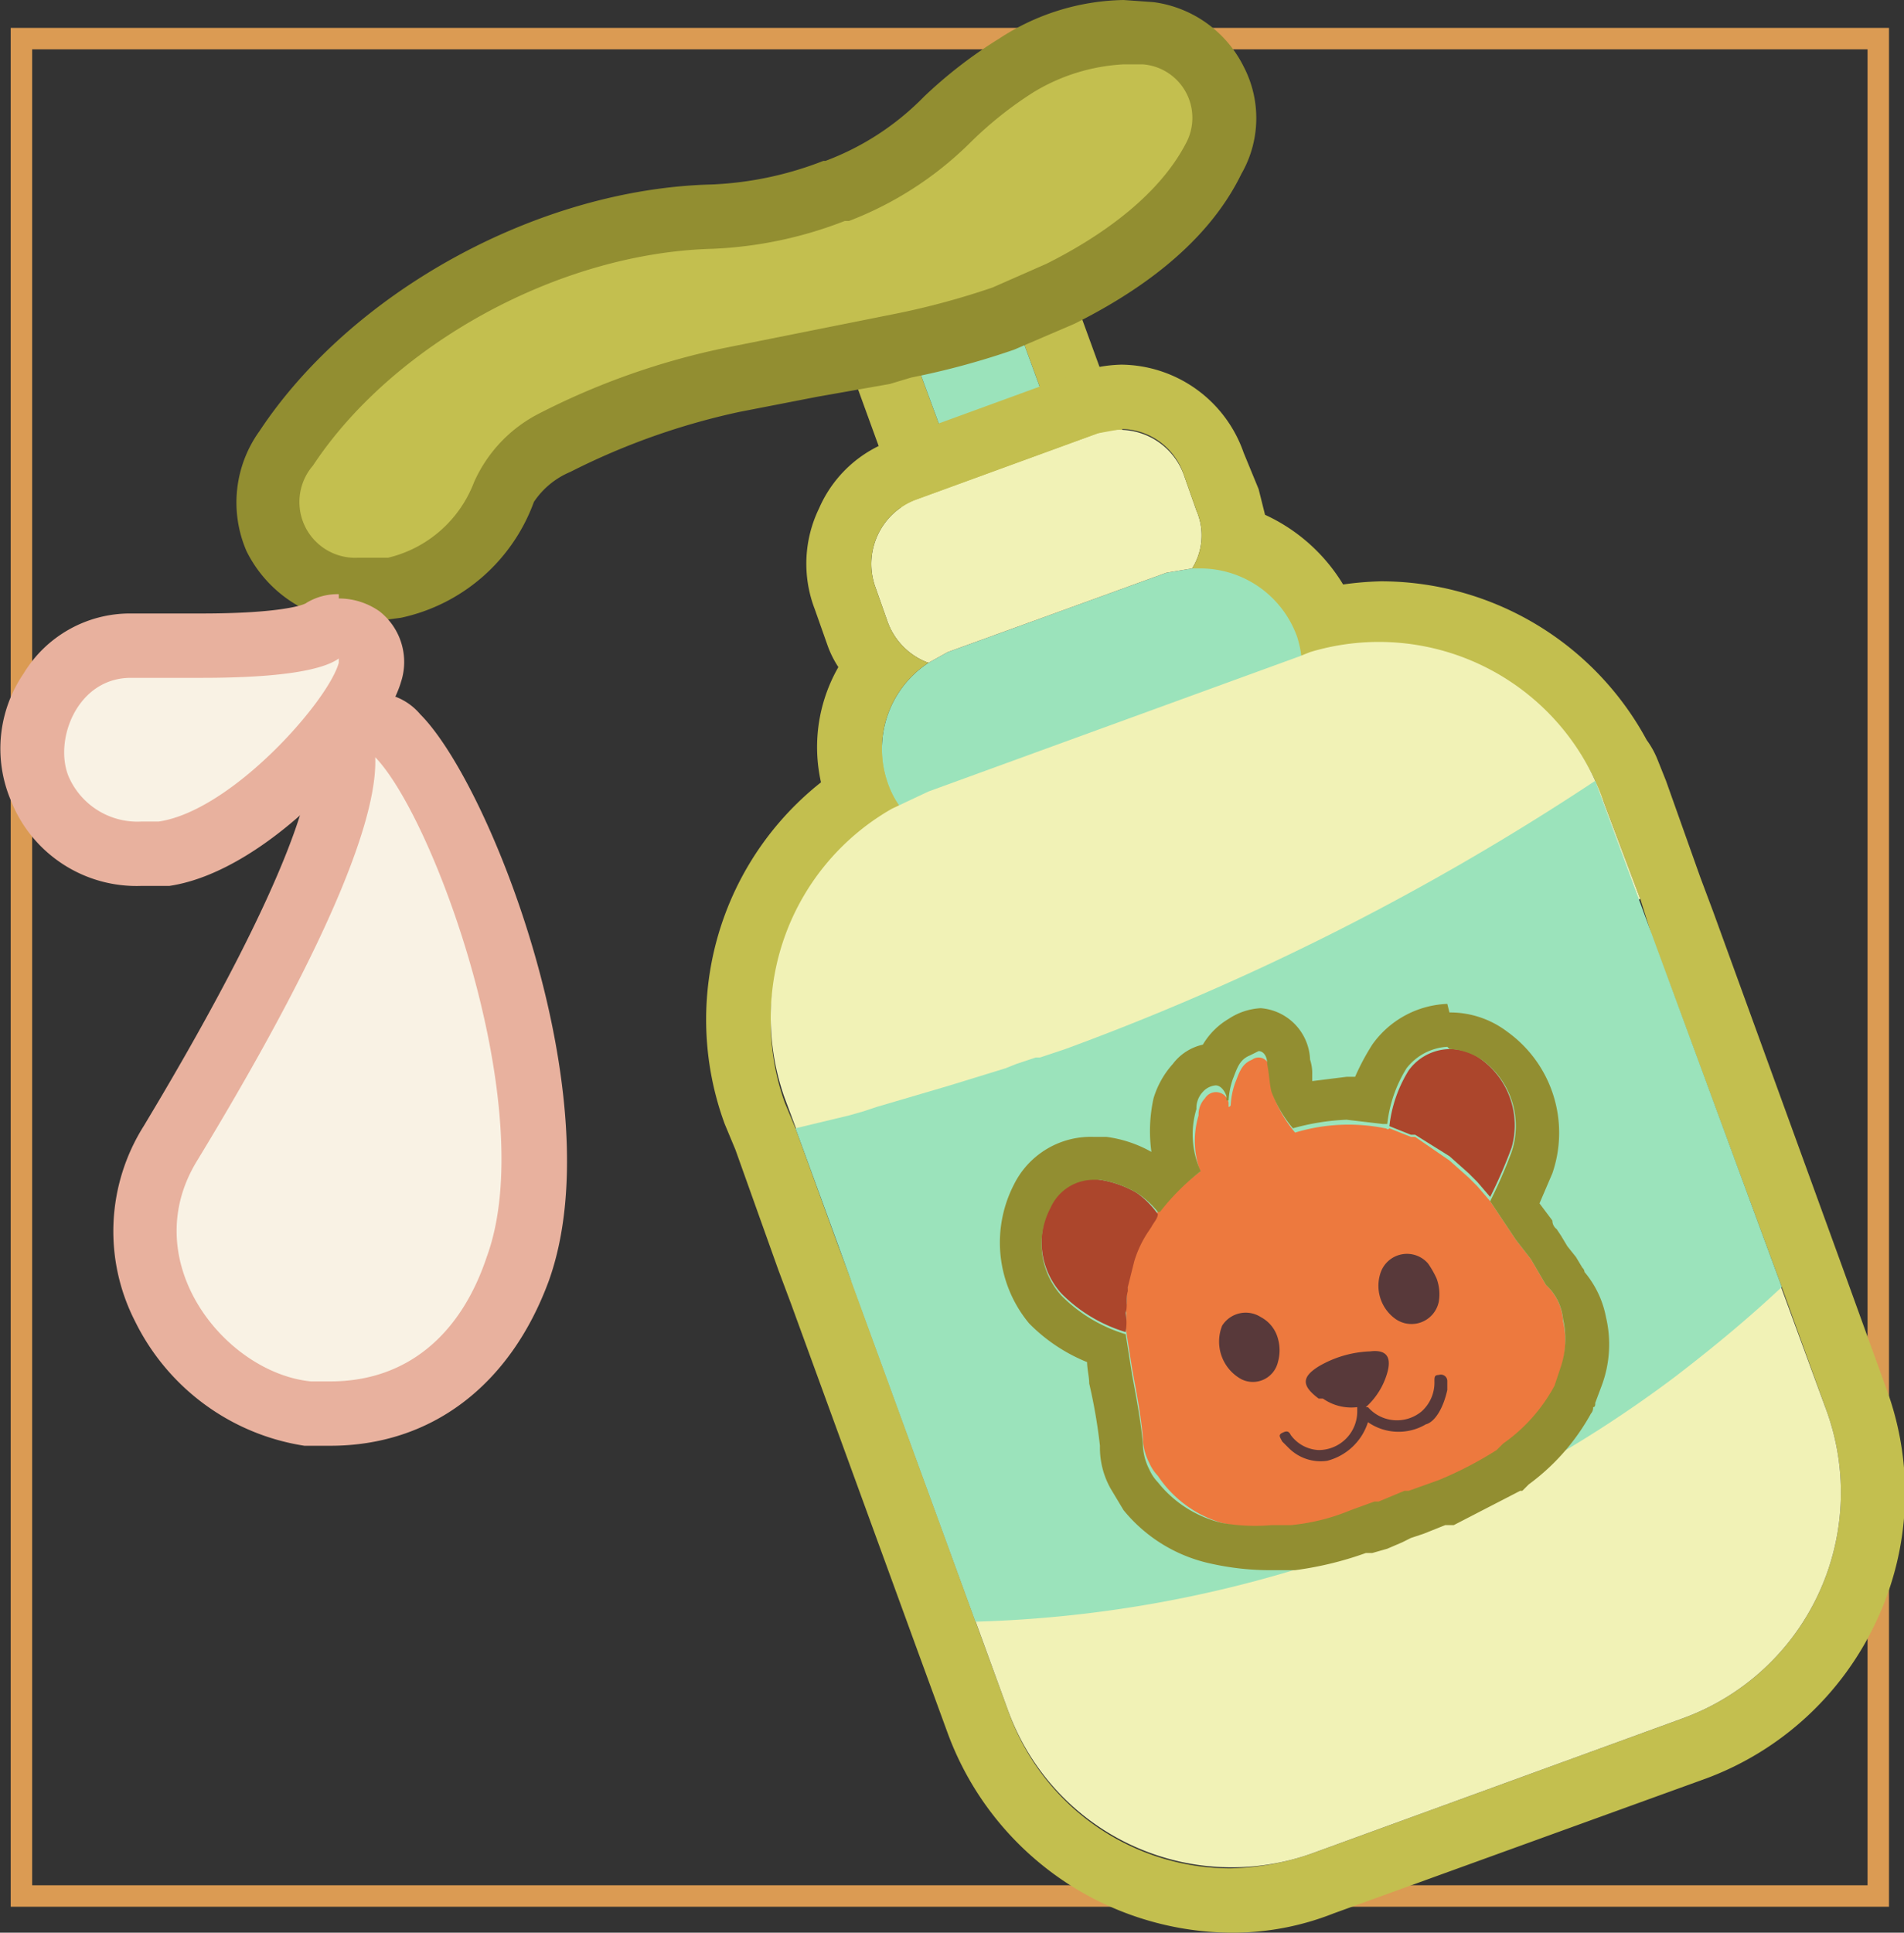 <svg xmlns="http://www.w3.org/2000/svg" width="88.8" height="90.1" viewBox="0 0 88.8 90.1"><rect x="0" y="0" width="88.8" height="90.1" fill="#333333" stroke="none"/><g style="isolation:isolate"><g id="Layer_2" data-name="Layer 2"><g id="Layer_1-2" data-name="Layer 1"><g id="Squirrel_clean_1" data-name="Squirrel_clean 1"><rect x="1" y="1.8" width="86.6" height="86.59" style="fill:none;stroke:#db9b53;stroke-miterlimit:10;mix-blend-mode:multiply"/><g id="clean_1" data-name="clean 1"><path d="M46.8,13.4l2.7,7.4-4.7,1.7L42,14.9h.6l2.7-.7,1.5-.7m0-3a2.8,2.8,0,0,0-1.5.4l-1,.5-2.2.5h-.6a3.5,3.5,0,0,0-2.1,1.5,3.1,3.1,0,0,0-.2,2.5L42,23.6a3.5,3.5,0,0,0,1.5,1.7l1.3.2h1l4.7-1.7a3.3,3.3,0,0,0,1.7-1.6,3,3,0,0,0,.1-2.3l-2.7-7.4a3.2,3.2,0,0,0-1.8-1.8l-1-.2Z" style="fill:#c3bf4f"/><path d="M64.4,30.1a11.1,11.1,0,0,1,10,6.3h0l.4,1,1.7,4.5.5,1.6L83.1,60l2.1,5.8a11.2,11.2,0,0,1-6.7,14.3L61.2,86.4a12.2,12.2,0,0,1-3.8.7A11,11,0,0,1,47,79.7l-1.5-4.1L39.7,59.7l-.6-1.6-2-5.5-.5-1.2a11.2,11.2,0,0,1,5-13.5h0l1.7-.8,17.3-6.3.5-.2a12.6,12.6,0,0,1,3.3-.5m0-3a15.4,15.4,0,0,0-4.2.7l-.6.2L42.3,34.3a18.9,18.9,0,0,0-2.1.9h0a14.1,14.1,0,0,0-6.4,17.2l.5,1.2,2,5.6.6,1.6,5.8,15.9,1.5,4.1a14.2,14.2,0,0,0,13.2,9.3,12.8,12.8,0,0,0,4.8-.9l17.4-6.3a14.2,14.2,0,0,0,7.9-7.3A14,14,0,0,0,88,64.8L85.9,59l-6-16.5-.6-1.6-1.6-4.5-.4-1a4.1,4.1,0,0,0-.5-.9,14.1,14.1,0,0,0-12.4-7.4Z" style="fill:#c3bf4f"/><path d="M46.8,13.4l2.7,7.4-4.7,1.7L42,14.9h.6l2.7-.7Z" style="fill:#9be3bb"/><path d="M60.5,29.6a5,5,0,0,1,.2,2.1l-.4.2L44.2,37.7l-1.5.7h0a4.3,4.3,0,0,1-1.3-1.9,4.8,4.8,0,0,1,1.9-5.6l.9-.5,10.2-3.7,1.2-.2A4.7,4.7,0,0,1,60.5,29.6Z" style="fill:#9be3bb"/><path d="M55.2,22.1l.6,1.7a2.9,2.9,0,0,1-.2,2.7l-1.2.2L44.2,30.4l-.9.5A3.2,3.2,0,0,1,41.4,29l-.6-1.7a3.2,3.2,0,0,1,1.9-4l8.5-3.1A3.2,3.2,0,0,1,55.2,22.1Z" style="fill:#f1f2b6"/><path d="M52.3,20a3.1,3.1,0,0,1,2.9,2.1l.6,1.7a2.9,2.9,0,0,1-.2,2.7H56a4.8,4.8,0,0,1,4.5,3.2,5,5,0,0,1,.2,2.1l-.4.2L44.2,37.7l-1.5.7h0a4.3,4.3,0,0,1-1.3-1.9,4.8,4.8,0,0,1,1.9-5.6A3.2,3.2,0,0,1,41.4,29l-.6-1.7a3.2,3.2,0,0,1,1.9-4l8.5-3.1,1.1-.2m0-3h0a6.5,6.5,0,0,0-2.1.4l-8.5,3.1a5.8,5.8,0,0,0-3.5,3.2,5.9,5.9,0,0,0-.2,4.7l.6,1.7a4.7,4.7,0,0,0,.5,1,7.5,7.5,0,0,0-.5,6.4,8.5,8.5,0,0,0,2.1,3.2,3.1,3.1,0,0,0,2,.7,2.2,2.2,0,0,0,1.1-.2l.4-.2,1.1-.4,16-5.9h.3a2.9,2.9,0,0,0,2.1-2.5,8.9,8.9,0,0,0-.4-3.6A8.3,8.3,0,0,0,59,24l-.3-1.2L58,21.1A6.1,6.1,0,0,0,52.3,17Z" style="fill:#c3bf4f"/><path d="M17.2,27.7h-.7a4.2,4.2,0,0,1-3.6-2.4,4.3,4.3,0,0,1,.4-4.2c4.1-6.1,12.3-10.6,19.9-10.8A19.4,19.4,0,0,0,38.9,9h.2a16.9,16.9,0,0,0,5.1-3.4A17.9,17.9,0,0,1,47.4,3a9.6,9.6,0,0,1,5-1.5h1.1a4,4,0,0,1,3.2,2.2,4.1,4.1,0,0,1-.1,3.6,15.2,15.2,0,0,1-7.1,6.3,15.9,15.9,0,0,1-2.7,1.2,37.1,37.1,0,0,1-4.6,1.3l-1,.2-3.3.7-3.7.7a27.5,27.5,0,0,0-8.3,2.9,5.1,5.1,0,0,0-2.4,2.4,7.2,7.2,0,0,1-5.1,4.5Z" style="fill:#c3bf4f"/><path d="M52.4,3h.9a2.5,2.5,0,0,1,2,3.7c-1.2,2.3-3.7,4.2-6.5,5.6l-2.5,1.1a36,36,0,0,1-4.4,1.2l-1,.2-7,1.4a34.1,34.1,0,0,0-8.8,3.1,6.6,6.6,0,0,0-3,3.2,5.7,5.7,0,0,1-4,3.5H16.7a2.6,2.6,0,0,1-2.1-4.3c3.7-5.6,11.4-9.9,18.6-10.1a19.1,19.1,0,0,0,6.2-1.3h.2a16.3,16.3,0,0,0,5.6-3.6,17.6,17.6,0,0,1,3-2.4A9,9,0,0,1,52.4,3m0-3h0a10.9,10.9,0,0,0-5.8,1.8,21.3,21.3,0,0,0-3.5,2.7,12.6,12.6,0,0,1-4.6,3h-.1a16.1,16.1,0,0,1-5.2,1.1c-8.1.2-16.8,5-21.1,11.5a5.7,5.7,0,0,0-.6,5.6,6,6,0,0,0,4.8,3.3h.9l1.5-.2a8.5,8.5,0,0,0,6.2-5.4A3.8,3.8,0,0,1,26.6,22a32.5,32.5,0,0,1,7.9-2.8l3.6-.7,3.4-.6,1-.3a36.1,36.1,0,0,0,4.8-1.3l2.8-1.2c2.6-1.3,6.1-3.5,7.8-7a5.2,5.2,0,0,0,.1-5,5.5,5.5,0,0,0-4.2-3Z" style="fill:#928e31"/><path d="M77,43.5l8.2,22.3a11.2,11.2,0,0,1-6.7,14.3L61.2,86.4A11.1,11.1,0,0,1,47,79.7l-7.3-20,2.5-.6.7-.2.6-.2,3.4-1,2.6-.8.5-.2.9-.3h.2l1.2-.5A114.3,114.3,0,0,0,77,43.5Z" style="fill:#f1f2b6"/><path d="M74.8,37.4l1.7,4.5A117.4,117.4,0,0,1,51.7,54.3l-1.2.5h-.2l-.9.4h-.5l-2.6.9-3.4,1h-.6l-.7.2-2.5.6-2.5-6.7a11.2,11.2,0,0,1,5-13.5h0l1.7-.8,17.3-6.3.5-.2A11.1,11.1,0,0,1,74.8,37.4Z" style="fill:#f1f2b6"/><path d="M74.4,36.4,83.1,60c-1.6,1.5-3.3,2.9-5,4.2A56.9,56.9,0,0,1,45.5,75.6l-8.4-23,2.5-.6.7-.2.6-.2,3.4-1,2.6-.8.5-.2.9-.3h.2l1.2-.4A119,119,0,0,0,74.4,36.4Z" style="fill:#9be3bb"/><path d="M60.9,66.2a2.2,2.2,0,0,0,3.4-2.9,2.2,2.2,0,1,0-3.4,2.9Z" style="fill:#9be3bb"/><path d="M72.1,59.9l-.7-1.2-.7-.9L69.5,56l-.6-.7-.4-.4h0l-.9-.8L66,53h-.2l-1-.4c-.1.1-.1,0-.2,0a8.6,8.6,0,0,0-4.2.2l.6.8a2,2,0,0,1,.4.8,1.9,1.9,0,0,1,.2.7,1.9,1.9,0,0,0-.2-.7,2,2,0,0,0-.4-.8l-.6-.8a5.9,5.9,0,0,1-1-1.7c-.1-.4-.1-.8-.2-1.3h0a.5.5,0,0,0-.8-.4c-.5.2-.6.6-.8,1.1a3.6,3.6,0,0,0-.2,1,.1.1,0,0,1-.1.1h0v-.2a.6.6,0,0,0-1.1-.2,1.1,1.1,0,0,0-.3.8,4.1,4.1,0,0,0,.2,2.9l.8,1.2L56,54.6a10.7,10.7,0,0,0-1.9,1.8H54c0,.2-.2.4-.3.6l-.2.3a5.2,5.2,0,0,0-.6,1.3l-.3,1.2v.2c.1,0,.1-.1.1-.2s0,.1-.1.2h0c-.1.3,0,.7-.1,1a2.7,2.7,0,0,1,0,.9h0l.3,1.9c.2,1.1.4,2.1.5,3.2a2.7,2.7,0,0,0,.3,1.2h0a2.1,2.1,0,0,0,.4.6A5.4,5.4,0,0,0,57,71a9.7,9.7,0,0,0,2.9.2h.3a9.6,9.6,0,0,0,2.8-.7l1.1-.4h.2l1.2-.5h.2l1.4-.5a17.4,17.4,0,0,0,2.7-1.4l.3-.3a7.8,7.8,0,0,0,2.4-2.7l.3-.9a4.1,4.1,0,0,0,.1-2.2A2.5,2.5,0,0,0,72.1,59.9Z" style="fill:#ed793e"/><path d="M53,55.6a4.9,4.9,0,0,0-1.7-.6A2.2,2.2,0,0,0,49,56.2a3.6,3.6,0,0,0,.5,4.1,7.1,7.1,0,0,0,3,1.8,2.7,2.7,0,0,0,0-.9c.1-.3,0-.7.1-1h0v-.2l.3-1.2a5.2,5.2,0,0,1,.6-1.3l.2-.3c.1-.2.3-.4.3-.6A4.1,4.1,0,0,0,53,55.6Z" style="fill:#ac462c"/><polygon points="52.6 60.1 52.6 60.1 52.6 60.1 52.6 60.1" style="fill:#ac462c"/><path d="M69.1,49.4a2.4,2.4,0,0,0-3.4.5,6.2,6.2,0,0,0-.9,2.6l1,.4H66l1.6,1,.9.8h0l.4.4.6.7a22.9,22.9,0,0,0,1-2.3A3.8,3.8,0,0,0,69.1,49.4Z" style="fill:#ac462c"/><polygon points="68.5 54.8 68.5 54.8 68.5 54.8 68.5 54.8" style="fill:#ac462c"/><path d="M67.1,64.1c-.2,0-.2.1-.2.3a1.8,1.8,0,0,1-.6,1.4,1.8,1.8,0,0,1-2.5-.2h-.1a3.4,3.4,0,0,0,1-1.6c.2-.7,0-1.1-.8-1a5.1,5.1,0,0,0-2.4.7c-.8.5-.8.9,0,1.5h.2a2.3,2.3,0,0,0,1.6.4h0v.2a1.8,1.8,0,0,1-1.8,1.8,1.7,1.7,0,0,1-1.3-.7c-.1-.2-.2-.2-.4-.1s-.1.2,0,.4l.3.3a2.1,2.1,0,0,0,1.8.6,2.7,2.7,0,0,0,1.9-1.8,2.5,2.5,0,0,0,2.7.1c.4-.1.8-.7,1-1.6v-.4A.3.3,0,0,0,67.1,64.1Z" style="fill:#58393a"/><path d="M57,61.8a2,2,0,0,0,.9,2.5,1.2,1.2,0,0,0,1.7-.8,2,2,0,0,0,0-1.1,1.6,1.6,0,0,0-.8-1A1.3,1.3,0,0,0,57,61.8Z" style="fill:#58393a"/><path d="M64.4,59.3a1.9,1.9,0,0,0,.7,2.2,1.3,1.3,0,0,0,2-.8,2.1,2.1,0,0,0-.1-1.1,4.3,4.3,0,0,0-.4-.7A1.3,1.3,0,0,0,64.4,59.3Z" style="fill:#58393a"/><path d="M67.6,48.9a3,3,0,0,1,1.5.5,3.8,3.8,0,0,1,1.4,4.3,22.9,22.9,0,0,1-1,2.3l1.2,1.8.7.9.7,1.2a2.5,2.5,0,0,1,.8,1.6,4.1,4.1,0,0,1-.1,2.2l-.3.9a7.8,7.8,0,0,1-2.4,2.7l-.3.3A17.4,17.4,0,0,1,67.1,69l-1.4.5h-.2l-1.2.5h-.2l-1.1.4a9.6,9.6,0,0,1-2.8.7h-.9A9,9,0,0,1,57,71a5.4,5.4,0,0,1-3-1.9,2.1,2.1,0,0,1-.4-.6h0a2.7,2.7,0,0,1-.3-1.2c-.1-1.1-.3-2.1-.5-3.2l-.3-1.9h0a7.1,7.1,0,0,1-3-1.8,3.6,3.6,0,0,1-.5-4.1A2.2,2.2,0,0,1,51,55h.3a4.9,4.9,0,0,1,1.7.6,4.1,4.1,0,0,1,1,.9h.1A10.7,10.7,0,0,1,56,54.6a4.1,4.1,0,0,1-.2-2.9,1.1,1.1,0,0,1,.3-.8.9.9,0,0,1,.6-.3c.2,0,.4.2.5.5v.2h.1a3.6,3.6,0,0,1,.2-1c.2-.5.3-.9.8-1.1l.4-.2c.2,0,.4.2.4.6h0c.1.5.1.9.2,1.3a5.9,5.9,0,0,0,1,1.7h0c.1.1.2.2.2.3a5.7,5.7,0,0,1,.8,1.3,5.7,5.7,0,0,0-.8-1.3c0-.1-.1-.2-.2-.3a10.9,10.9,0,0,1,2.5-.4l1.7.2h.2a6.2,6.2,0,0,1,.9-2.6,2.6,2.6,0,0,1,1.9-1m0-2a4.5,4.5,0,0,0-3.5,1.9,10.9,10.9,0,0,0-.8,1.5h-.4l-1.6.2h0v-.3a2,2,0,0,0-.1-.7h0A2.5,2.5,0,0,0,58.8,47a3,3,0,0,0-1.5.5,3.4,3.4,0,0,0-1.2,1.2,2.4,2.4,0,0,0-1.4.9,4.2,4.2,0,0,0-.9,1.6,7.1,7.1,0,0,0-.1,2.5,5.8,5.8,0,0,0-2.1-.7H51a4,4,0,0,0-3.7,2.2,5.9,5.9,0,0,0,.7,6.5,8,8,0,0,0,2.7,1.8c0,.3.1.7.1,1a25,25,0,0,1,.5,2.9,3.9,3.9,0,0,0,.5,2l.6,1a7.2,7.2,0,0,0,4.1,2.5,12.7,12.7,0,0,0,2.8.3h1.1a15.9,15.9,0,0,0,3.3-.8H64l.7-.2.7-.3.4-.2.6-.2,1-.4h.4l3.1-1.6H71l.3-.3a10.2,10.2,0,0,0,2.9-3.3.4.4,0,0,0,.1-.3c.1,0,.1-.1.1-.2l.3-.8a5.5,5.5,0,0,0,.2-3.2,4.6,4.6,0,0,0-1-2.1.3.3,0,0,0-.1-.2l-.3-.5-.4-.5-.3-.5-.2-.3a.5.5,0,0,1-.2-.4l-.6-.8.6-1.4a5.8,5.8,0,0,0-2.1-6.6,4.4,4.4,0,0,0-2.7-.9Z" style="fill:#928e31"/><path d="M15.4,65.9h-1a9.3,9.3,0,0,1-6.8-5,7.9,7.9,0,0,1,.3-7.6C15.1,41.4,16.1,37,16,35.4a1.3,1.3,0,0,1,.9-1.4l.6-.2a1.6,1.6,0,0,1,1.1.5c2.9,3,8.3,17.3,5.6,24.9C22.6,63.5,19.4,65.9,15.4,65.9Z" style="fill:#f9f2e4"/><path d="M17.5,35.3c2.8,2.9,7.7,16.5,5.2,23.3-1.2,3.6-3.7,5.8-7.3,5.8h-.9c-4-.4-8.2-5.6-5.3-10.3,6.8-11.2,8.4-16.4,8.3-18.8m0-3a2.7,2.7,0,0,0-1.2.3,2.8,2.8,0,0,0-1.8,2.9c0,.9-.4,4.7-7.8,17a9.2,9.2,0,0,0-.4,9.1,10.6,10.6,0,0,0,7.9,5.8h1.2c4.7,0,8.4-2.8,10.2-7.7,3-8.4-2.7-23.1-6-26.4a2.8,2.8,0,0,0-2.1-1Z" style="fill:#e8b19e"/><path d="M6.6,39.9a5.1,5.1,0,0,1-4.8-3,4.8,4.8,0,0,1,.6-4.6,4.4,4.4,0,0,1,3.7-2.1H9.4c4.2,0,5.4-.5,5.6-.7l.8-.2a1.7,1.7,0,0,1,1,.3,1.5,1.5,0,0,1,.5,1.6c-.7,2.2-5.5,7.9-9.6,8.5Z" style="fill:#f9f2e4"/><path d="M15.8,30.9c-.5,1.8-5,6.9-8.4,7.4H6.6a3.5,3.5,0,0,1-3.4-2.1c-.7-1.7.4-4.6,2.9-4.6H9.4c3.9,0,5.7-.4,6.4-.9m0-3a2.8,2.8,0,0,0-1.5.4c-.1.1-1.2.5-4.9.5H6.1a5.8,5.8,0,0,0-5,2.8,6.2,6.2,0,0,0-.6,5.9,6.3,6.3,0,0,0,6.1,4H7.9c4.7-.7,10-6.8,10.8-9.5a3,3,0,0,0-1-3.3,3.3,3.3,0,0,0-1.9-.6Zm0,6Z" style="fill:#e8b19e"/></g></g></g></g></g></svg>
